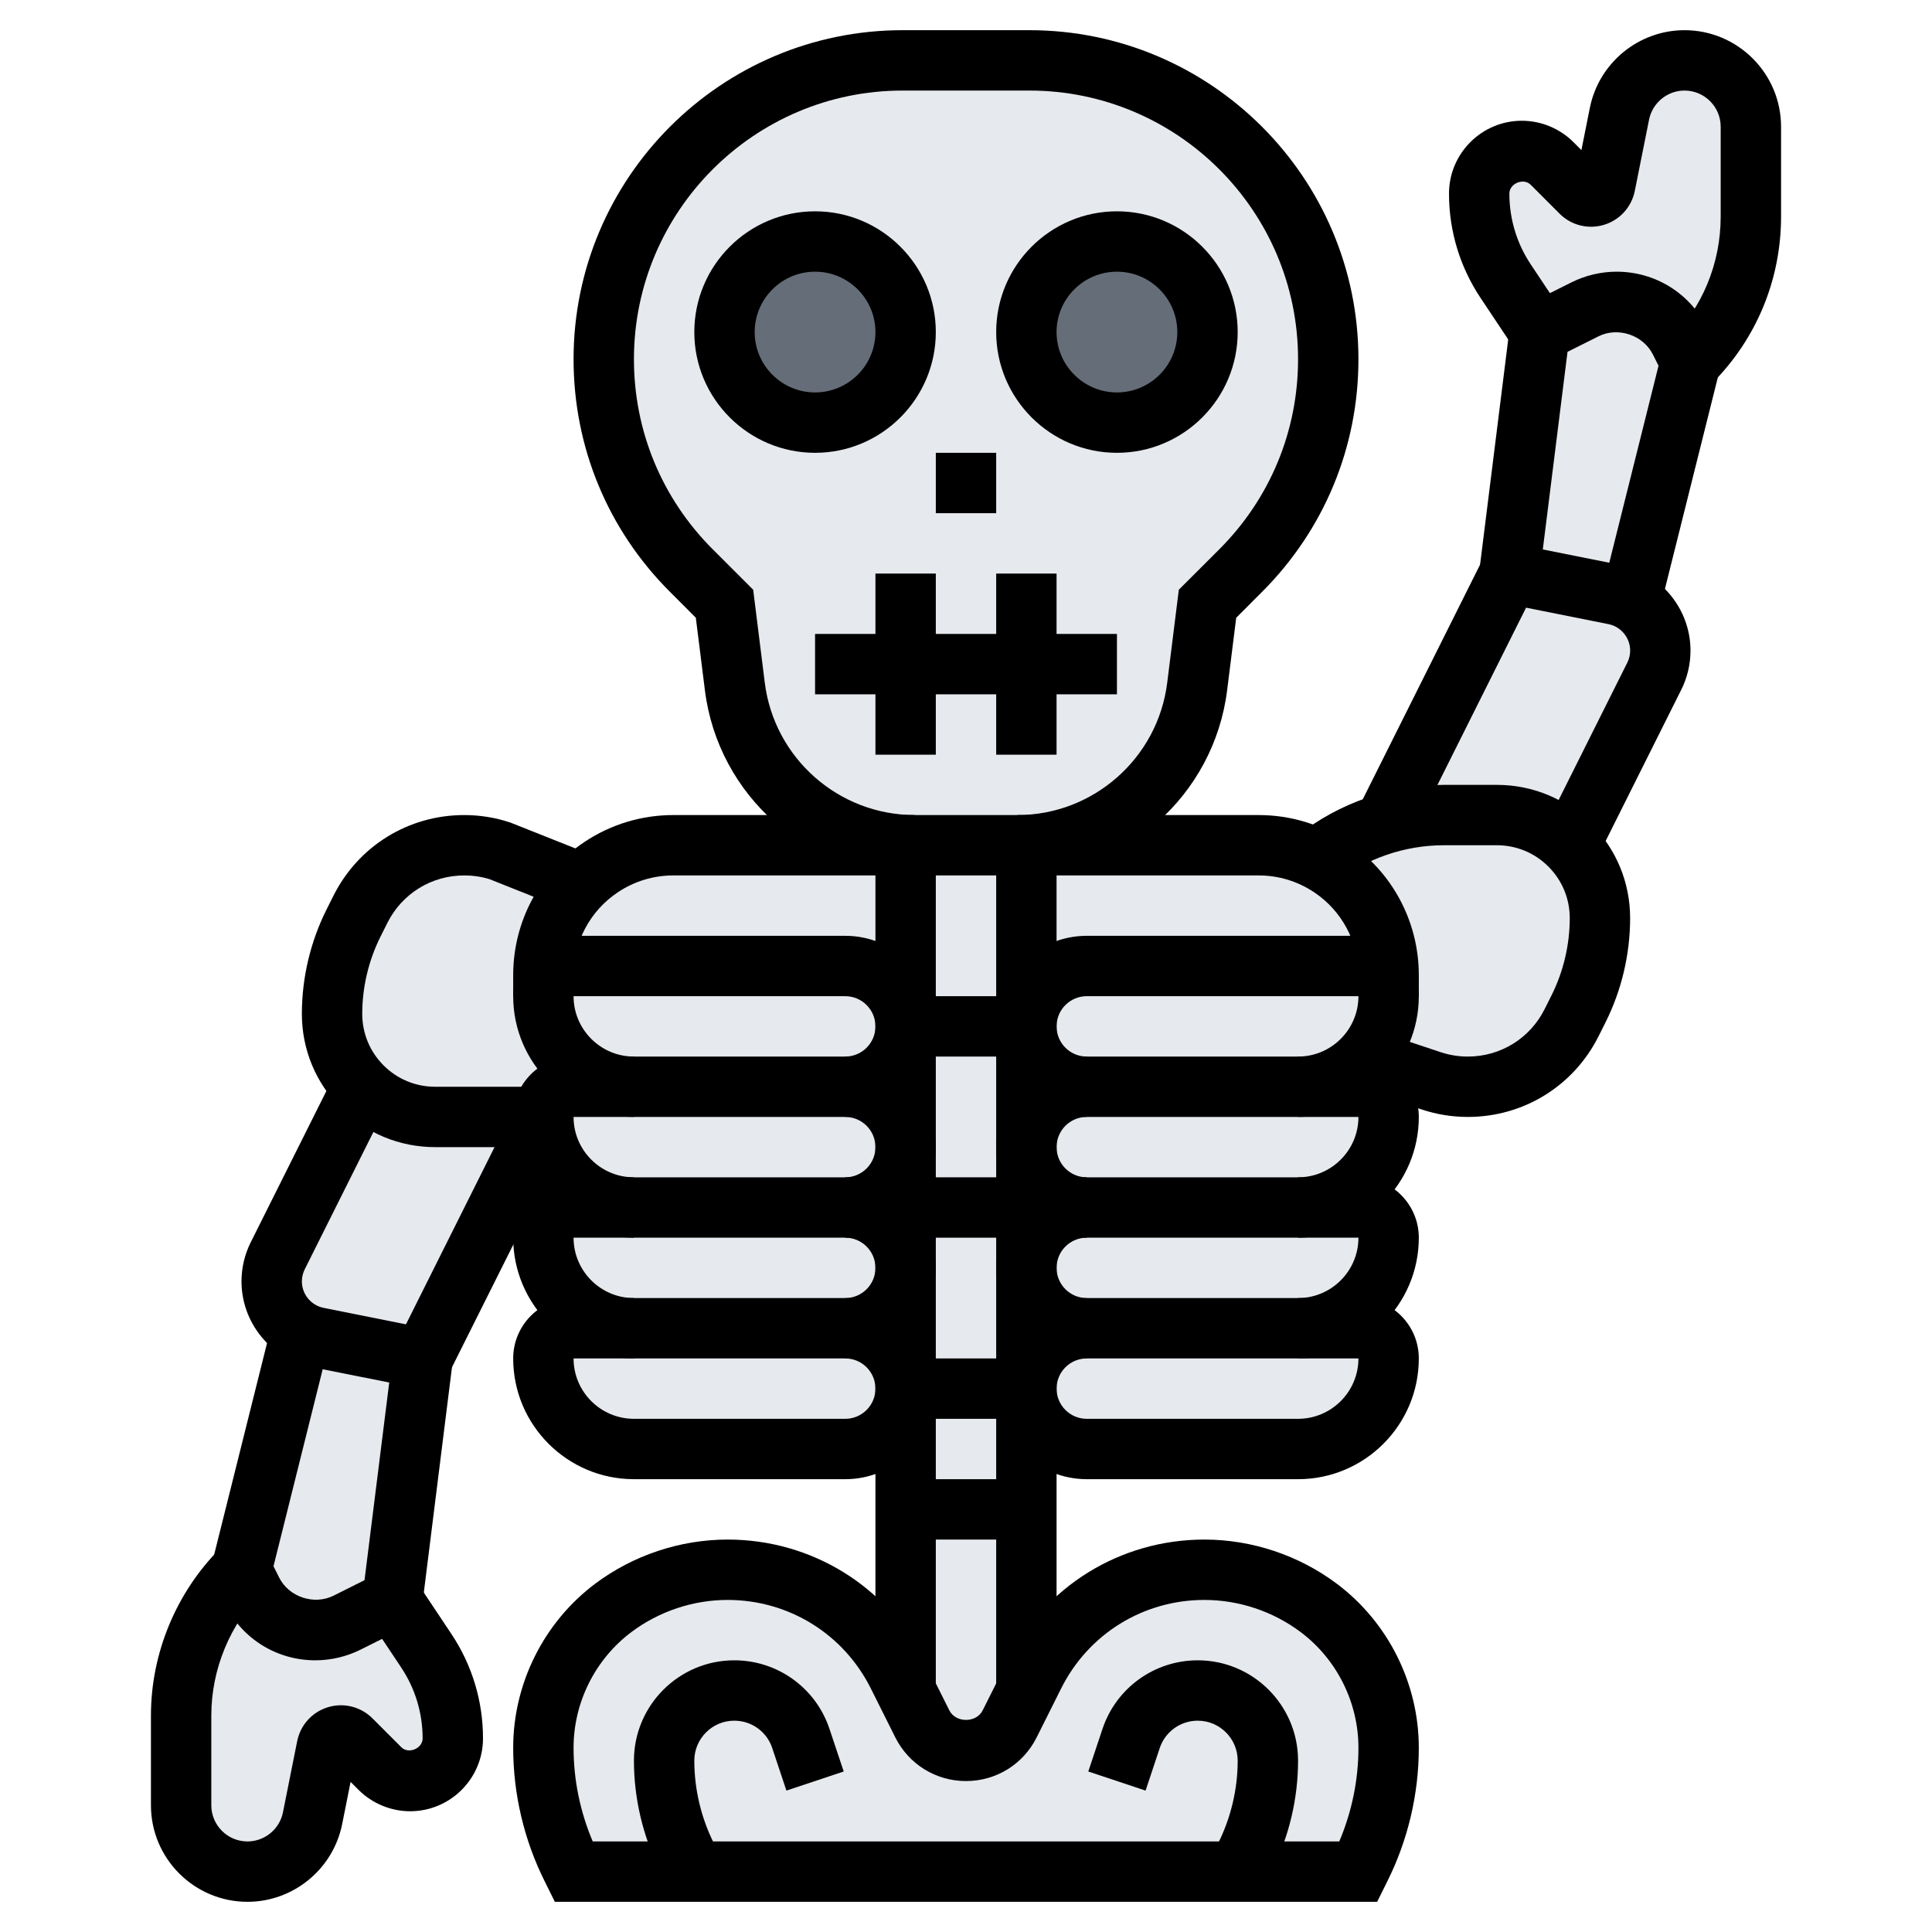 <svg id="_x33_0" enable-background="new 0 0 64 64" height="512" viewBox="0 0 64 64" width="512" xmlns="http://www.w3.org/2000/svg"><g><g><path d="m55.8 2c-1.05 0-1.95.74-2.15 1.77l-.48 2.36c-.07.37-.53.51-.8.24l-.96-.96c-.26-.26-.62-.41-1-.41-.78 0-1.41.63-1.41 1.41 0 1.04.31 2.05.88 2.91l1.12 1.68-1 8-4.15 8.29v.01c-.81.24-1.56.63-2.23 1.15-.59-.29-1.25-.45-1.92-.45h-7.7-.3c3.03 0 5.58-2.25 5.96-5.26l.34-2.74 1.1-1.1c.93-.93 1.66-2.02 2.15-3.21s.75-2.47.75-3.79c0-5.47-4.43-9.9-9.9-9.9h-4.2c-2.74 0-5.21 1.11-7 2.9s-2.9 4.26-2.9 7c0 2.63 1.04 5.14 2.9 7l1.1 1.1.34 2.74c.38 3.01 2.93 5.26 5.96 5.26h-.3-7.7c-.85 0-1.68.25-2.38.72-.24.16-.46.34-.66.54l-2.67-1.06c-.39-.13-.8-.2-1.21-.2-1.46 0-2.79.82-3.44 2.13l-.23.45c-.47.93-.71 1.96-.71 3.01 0 .9.36 1.77 1 2.41l-2.8 5.6c-.13.26-.2.55-.2.85 0 .7.39 1.32.97 1.65l-1.97 7.9c-1.28 1.28-2 3.02-2 4.83v2.97c0 1.22.98 2.2 2.2 2.2 1.05 0 1.95-.74 2.15-1.77l.48-2.36c.07-.37.53-.51.8-.24l.96.96c.26.26.62.41 1 .41.78 0 1.41-.63 1.41-1.41 0-1.04-.31-2.05-.88-2.91l-1.12-1.68 1-8 4-8c0 1.66 1.34 3 3 3h-2c-.55 0-1 .45-1 1 0 1.66 1.34 3 3 3h-2c-.55 0-1 .45-1 1 0 1.66 1.34 3 3 3h7c.55 0 1.05-.22 1.41-.59.37-.36.59-.86.59-1.41 0-1.1-.9-2-2-2 .55 0 1.05-.22 1.41-.59.37-.36.59-.86.59-1.41 0-1.1-.9-2-2-2 .55 0 1.05-.22 1.41-.59.37-.36.59-.86.59-1.41 0-1.1-.9-2-2-2 .55 0 1.05-.22 1.41-.59.37-.36.59-.86.59-1.41v4 2 2 4 4 6l-.26-.51c-1.07-2.14-3.25-3.49-5.64-3.49-1.36 0-2.69.44-3.78 1.26-.73.55-1.31 1.25-1.71 2.05-.39.79-.61 1.67-.61 2.59 0 1.38.32 2.74.94 3.98l.06.12h4 18 4l.06-.12c.62-1.24.94-2.6.94-3.98 0-.92-.22-1.8-.61-2.59-.4-.8-.98-1.5-1.71-2.05-1.09-.82-2.42-1.26-3.78-1.26-1.2 0-2.34.34-3.32.94-.97.61-1.78 1.48-2.32 2.55l-.26.51v-6-4-4-2-2-4c0 .55.22 1.05.59 1.41.36.37.86.59 1.41.59-1.1 0-2 .9-2 2 0 .55.22 1.05.59 1.41.36.37.86.59 1.41.59-1.1 0-2 .9-2 2 0 .55.22 1.05.59 1.41.36.37.86.59 1.41.59-1.1 0-2 .9-2 2 0 .55.22 1.05.59 1.41.36.37.86.59 1.41.59h7c1.66 0 3-1.34 3-3 0-.55-.45-1-1-1h-2c1.66 0 3-1.34 3-3 0-.55-.45-1-1-1h-2c1.66 0 3-1.34 3-3 0-.55-.45-1-1-1h-2c.86 0 1.63-.36 2.18-.94l2.23.74c.39.13.8.2 1.21.2 1.46 0 2.79-.82 3.44-2.13l.23-.45c.47-.93.71-1.96.71-3.01 0-.9-.36-1.77-1-2.41l2.8-5.6c.13-.26.2-.55.2-.85 0-.7-.39-1.32-.97-1.65l1.97-7.9c1.28-1.28 2-3.02 2-4.83v-2.97c0-1.22-.98-2.2-2.2-2.2z" fill="#e6e9ed"/><g><circle cx="27" cy="11" fill="#656d78" r="3"/></g><g><circle cx="37" cy="11" fill="#656d78" r="3"/></g></g><g><g><path d="m27 15c-2.206 0-4-1.794-4-4s1.794-4 4-4 4 1.794 4 4-1.794 4-4 4zm0-6c-1.103 0-2 .897-2 2s.897 2 2 2 2-.897 2-2-.897-2-2-2z"/></g><g><path d="m37 15c-2.206 0-4-1.794-4-4s1.794-4 4-4 4 1.794 4 4-1.794 4-4 4zm0-6c-1.103 0-2 .897-2 2s.897 2 2 2 2-.897 2-2-.897-2-2-2z"/></g><g><path d="m31 15h2v2h-2z"/></g><g><path d="m27 21h10v2h-10z"/></g><g><path d="m33 19h2v6h-2z"/></g><g><path d="m29 19h2v6h-2z"/></g><g><path d="m33.703 29v-2c2.516 0 4.649-1.883 4.962-4.38l.385-3.084 1.344-1.343c1.68-1.682 2.606-3.917 2.606-6.294 0-4.907-3.992-8.899-8.899-8.899h-4.201c-4.908 0-8.9 3.992-8.9 8.899 0 2.377.926 4.612 2.606 6.293l1.344 1.343.385 3.084c.313 2.497 2.446 4.38 4.962 4.38v2c-3.522 0-6.509-2.636-6.946-6.132l-.301-2.404-.857-.858c-2.059-2.057-3.193-4.794-3.193-7.706 0-6.009 4.89-10.899 10.899-10.899h4.201c6.01 0 10.9 4.89 10.9 10.899 0 2.912-1.134 5.648-3.192 7.707l-.857.858-.301 2.404c-.438 3.496-3.424 6.132-6.947 6.132z"/></g><g><path d="m29 28h2v28h-2z"/></g><g><path d="m33 28h2v28h-2z"/></g><g><path d="m22.105 62.448-.251-.501c-.559-1.122-.854-2.374-.854-3.623 0-1.833 1.491-3.324 3.324-3.324 1.434 0 2.701.914 3.154 2.273l.471 1.41-1.898.633-.47-1.41c-.18-.542-.685-.906-1.257-.906-.73 0-1.324.594-1.324 1.324 0 .94.223 1.884.644 2.729l.251.499z"/></g><g><path d="m45.62 63h-27.24l-.335-.676c-.684-1.365-1.045-2.897-1.045-4.427 0-2.129 1.017-4.161 2.719-5.437 1.256-.94 2.812-1.46 4.384-1.46 2.785 0 5.289 1.548 6.535 4.039l.81 1.619c.211.422.895.423 1.105-.001l.81-1.618c1.245-2.491 3.749-4.039 6.534-4.039 1.571 0 3.128.52 4.385 1.462 1.701 1.274 2.718 3.307 2.718 5.435 0 1.529-.361 3.062-1.046 4.43zm-25.985-2h24.73c.417-.979.635-2.042.635-3.103 0-1.502-.717-2.936-1.918-3.835-.913-.685-2.044-1.062-3.185-1.062-2.022 0-3.842 1.124-4.746 2.934l-.81 1.619c-.446.892-1.344 1.447-2.341 1.447s-1.895-.555-2.342-1.446l-.81-1.62c-.904-1.81-2.723-2.934-4.745-2.934-1.141 0-2.271.377-3.184 1.062-1.202.9-1.919 2.334-1.919 3.835 0 1.062.219 2.125.635 3.103z"/></g><g><path d="m41.895 62.448-1.789-.896.251-.501c.42-.843.643-1.786.643-2.727 0-.73-.594-1.324-1.324-1.324-.571 0-1.077.364-1.258.906l-.469 1.41-1.898-.633.47-1.41c.454-1.359 1.721-2.273 3.155-2.273 1.833 0 3.324 1.491 3.324 3.324 0 1.249-.295 2.501-.854 3.621z"/></g><g><path d="m30 49h4v2h-4z"/></g><g><path d="m28 37v-2c.552 0 1-.448 1-1s-.448-1-1-1h-9c0 1.103.897 2 2 2v2c-2.206 0-4-1.794-4-4 0-1.103.897-2 2-2h9c1.654 0 3 1.346 3 3s-1.346 3-3 3z"/></g><g><path d="m28 41v-2c.552 0 1-.448 1-1s-.448-1-1-1h-9c0 1.103.897 2 2 2v2c-2.206 0-4-1.794-4-4 0-1.103.897-2 2-2h9c1.654 0 3 1.346 3 3s-1.346 3-3 3z"/></g><g><path d="m28 45v-2c.552 0 1-.448 1-1s-.448-1-1-1h-9c0 1.103.897 2 2 2v2c-2.206 0-4-1.794-4-4 0-1.103.897-2 2-2h9c1.654 0 3 1.346 3 3s-1.346 3-3 3z"/></g><g><path d="m28 49h-7c-2.206 0-4-1.794-4-4 0-1.103.897-2 2-2h9c1.654 0 3 1.346 3 3s-1.346 3-3 3zm-9-4c0 1.103.897 2 2 2h7c.552 0 1-.448 1-1s-.448-1-1-1z"/></g><g><path d="m43 37v-2c1.103 0 2-.897 2-2h-9c-.552 0-1 .448-1 1s.448 1 1 1v2c-1.654 0-3-1.346-3-3s1.346-3 3-3h9c1.103 0 2 .897 2 2 0 2.206-1.794 4-4 4z"/></g><g><path d="m43 41v-2c1.103 0 2-.897 2-2h-9c-.552 0-1 .448-1 1s.448 1 1 1v2c-1.654 0-3-1.346-3-3s1.346-3 3-3h9c1.103 0 2 .897 2 2 0 2.206-1.794 4-4 4z"/></g><g><path d="m43 45v-2c1.103 0 2-.897 2-2h-9c-.552 0-1 .448-1 1s.448 1 1 1v2c-1.654 0-3-1.346-3-3s1.346-3 3-3h9c1.103 0 2 .897 2 2 0 2.206-1.794 4-4 4z"/></g><g><path d="m43 49h-7c-1.654 0-3-1.346-3-3s1.346-3 3-3h9c1.103 0 2 .897 2 2 0 2.206-1.794 4-4 4zm-7-4c-.552 0-1 .448-1 1s.448 1 1 1h7c1.103 0 2-.897 2-2z"/></g><g><path d="m47 33h-2v-.697c0-1.107-.55-2.134-1.471-2.748-.545-.363-1.177-.555-1.832-.555h-19.394c-.654 0-1.287.192-1.832.555-.921.613-1.471 1.641-1.471 2.748v.697h-2v-.697c0-1.777.883-3.427 2.361-4.412.874-.583 1.892-.891 2.942-.891h19.395c1.05 0 2.067.308 2.941.891 1.478.985 2.361 2.634 2.361 4.412z"/></g><g><path d="m30 45h4v2h-4z"/></g><g><path d="m30 39h4v2h-4z"/></g><g><path d="m30 33h4v2h-4z"/></g><g><path d="m18 38h-3.586c-1.179 0-2.287-.459-3.121-1.293s-1.293-1.942-1.293-3.121c0-1.191.281-2.385.814-3.451l.229-.457c.826-1.652 2.486-2.678 4.333-2.678.523 0 1.039.083 1.533.249l2.721 1.082-.74 1.858-2.668-1.063c-.237-.077-.539-.126-.846-.126-1.084 0-2.059.603-2.544 1.573l-.229.457c-.394.789-.603 1.673-.603 2.556 0 .645.251 1.251.707 1.707s1.063.707 1.707.707h3.586z"/></g><g><path d="m14.553 46.13-4.227-.845c-1.347-.269-2.326-1.463-2.326-2.838 0-.447.105-.894.306-1.295l2.8-5.6 1.789.895-2.8 5.6c-.062.124-.095.263-.095.4 0 .425.302.794.719.877l2.729.546 3.658-7.317 1.789.895z"/></g><g><path d="m10.447 55c-1.274 0-2.42-.708-2.989-1.847l-.518-1.037 2.064-8.256 1.939.484-1.883 7.54.188.376c.32.641 1.154.921 1.801.599l1.026-.514.934-7.469 1.984.248-1.066 8.531-1.984.992c-.464.231-.981.353-1.496.353z"/></g><g><path d="m8.198 63c-1.763 0-3.198-1.435-3.198-3.198v-2.974c0-2.061.836-4.078 2.293-5.535l1.414 1.414c-1.085 1.085-1.707 2.587-1.707 4.121v2.974c0 .661.537 1.198 1.198 1.198.568 0 1.063-.405 1.175-.963l.472-2.361c.108-.536.499-.966 1.021-1.123.525-.159 1.086-.016 1.471.369l.957.957c.237.238.706.045.706-.293 0-.84-.246-1.652-.712-2.351l-1.12-1.681 1.664-1.109 1.12 1.681c.686 1.027 1.048 2.224 1.048 3.46 0 1.331-1.083 2.414-2.414 2.414-.636 0-1.258-.258-1.707-.707l-.265-.265-.28 1.401c-.299 1.49-1.617 2.571-3.136 2.571z"/></g><g><path d="m48.624 37c-.523 0-1.039-.084-1.533-.249l-2.227-.742.633-1.896 2.228.742c.29.096.592.145.899.145 1.084 0 2.059-.603 2.544-1.572l.229-.457c.394-.79.603-1.674.603-2.557 0-.645-.251-1.251-.707-1.707s-1.063-.707-1.707-.707h-1.758c-1.297 0-2.573.44-3.593 1.24l-1.234-1.574c1.371-1.075 3.085-1.666 4.827-1.666h1.758c1.179 0 2.287.459 3.121 1.292s1.293 1.942 1.293 3.122c0 1.191-.281 2.385-.814 3.451l-.229.457c-.826 1.652-2.487 2.678-4.333 2.678z"/></g><g><path d="m52.895 28.447-1.789-.895 2.8-5.6c.063-.124.095-.262.095-.4 0-.425-.303-.793-.719-.877l-2.729-.545-3.804 7.609-1.789-.895 4.487-8.975 4.227.845c1.347.271 2.326 1.464 2.326 2.839 0 .447-.105.896-.306 1.295z"/></g><g><path d="m54.995 20.14-1.939-.485 1.885-7.539-.188-.375c-.321-.642-1.156-.922-1.8-.6l-1.027.514-.934 7.469-1.984-.248 1.066-8.531 1.984-.992c.463-.231.979-.353 1.495-.353 1.274 0 2.42.708 2.989 1.848l.518 1.036z"/></g><g><path d="m56.707 12.707-1.414-1.414c1.101-1.101 1.707-2.565 1.707-4.122v-2.973c0-.66-.537-1.198-1.198-1.198-.568 0-1.063.405-1.175.964l-.472 2.36c-.108.537-.5.967-1.022 1.124-.524.158-1.086.015-1.47-.37l-.956-.957c-.239-.238-.707-.045-.707.293 0 .84.246 1.652.712 2.35l1.12 1.681-1.664 1.109-1.12-1.681c-.686-1.026-1.048-2.223-1.048-3.459 0-1.331 1.083-2.414 2.414-2.414.637 0 1.259.258 1.708.708l.264.264.28-1.4c.299-1.491 1.617-2.572 3.136-2.572 1.763 0 3.198 1.435 3.198 3.198v2.973c0 2.091-.814 4.057-2.293 5.536z"/></g></g></g></svg>